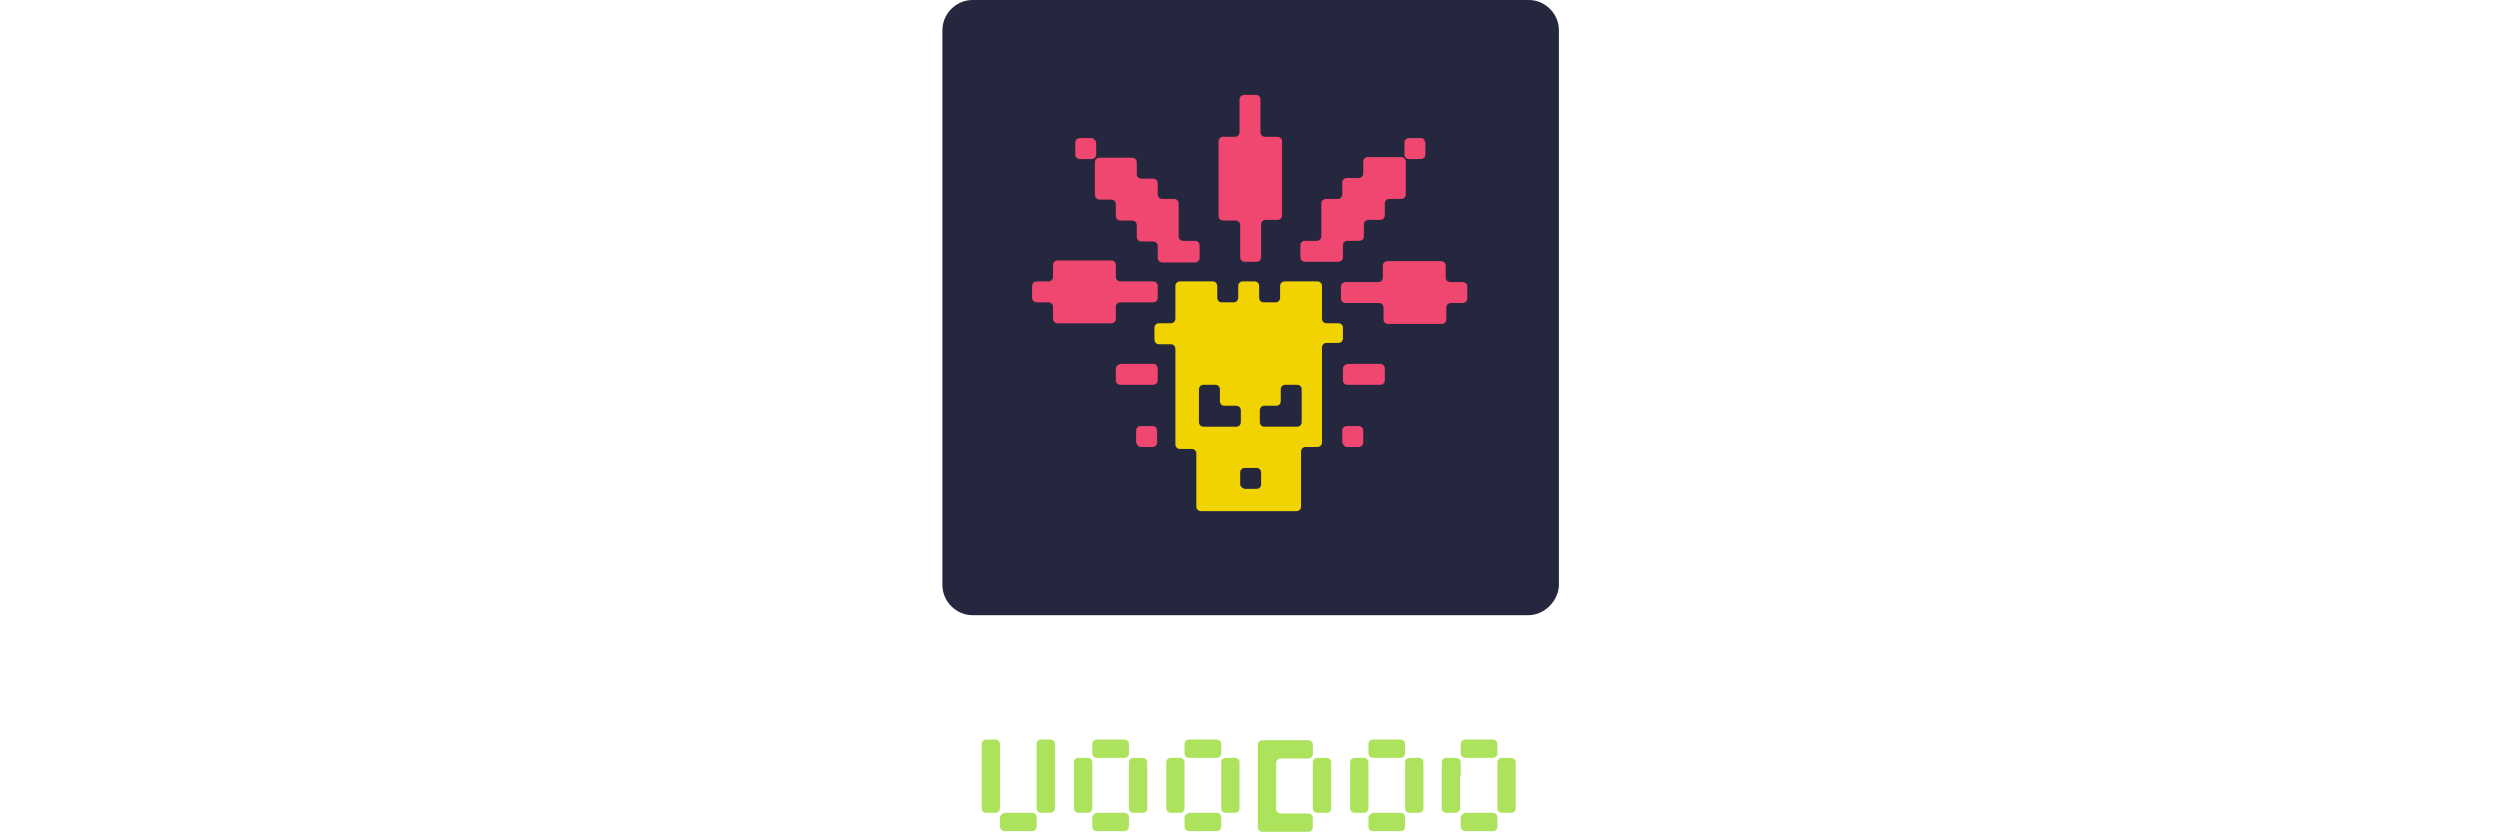 <?xml version="1.0" encoding="utf-8"?>
<!-- Generator: Adobe Illustrator 21.1.0, SVG Export Plug-In . SVG Version: 6.00 Build 0)  -->
<svg version="1.1" id="Layer_1" xmlns="http://www.w3.org/2000/svg" xmlns:xlink="http://www.w3.org/1999/xlink" x="0px" y="0px"
	 viewBox="0 0 382 128" style="enable-background:new 0 0 382 128;" xml:space="preserve">
<style type="text/css">
	.st0{fill:#ADE25D;}
	.st1{fill:#25273E;}
	.st2{fill:#F1D302;}
	.st3{fill:#EF476F;}
</style>
<g>
	<path class="st0" d="M152.8,118.6v-2.8v-2.1c0-0.4-0.3-0.7-0.7-0.7h-1.4c-0.4,0-0.7,0.3-0.7,0.7v2.1v2.8v2.8v2.1
		c0,0.4,0.3,0.7,0.7,0.7h1.4c0.4,0,0.7-0.3,0.7-0.7v-2.1V118.6z"/>
	<path class="st0" d="M158.4,115.8v2.8v2.8v2.1c0,0.4,0.3,0.7,0.7,0.7h1.4c0.4,0,0.7-0.3,0.7-0.7v-2.1v-2.8v-2.8v-2.1
		c0-0.4-0.3-0.7-0.7-0.7h-1.4c-0.4,0-0.7,0.3-0.7,0.7V115.8z"/>
	<path class="st0" d="M166.9,118.6v-2.1c0-0.4-0.3-0.7-0.7-0.7h-1.4c-0.4,0-0.7,0.3-0.7,0.7v2.1v2.8v2.1c0,0.4,0.3,0.7,0.7,0.7h1.4
		c0.4,0,0.7-0.3,0.7-0.7v-2.1V118.6z"/>
	<path class="st0" d="M166.9,124.9v1.4c0,0.4,0.3,0.7,0.7,0.7h2.1h2.1c0.4,0,0.7-0.3,0.7-0.7v-1.4c0-0.4-0.3-0.7-0.7-0.7h-2.1h-2.1
		C167.2,124.3,166.9,124.6,166.9,124.9z"/>
	<path class="st0" d="M152.8,124.9v1.4c0,0.4,0.3,0.7,0.7,0.7h2.1h2.1c0.4,0,0.7-0.3,0.7-0.7v-1.4c0-0.4-0.3-0.7-0.7-0.7h-2.1h-2.1
		C153.1,124.3,152.8,124.6,152.8,124.9z"/>
	<path class="st0" d="M172.5,118.6v2.8v2.1c0,0.4,0.3,0.7,0.7,0.7h1.4c0.4,0,0.7-0.3,0.7-0.7v-2.1v-2.8v-2.1c0-0.4-0.3-0.7-0.7-0.7
		h-1.4c-0.4,0-0.7,0.3-0.7,0.7V118.6z"/>
	<path class="st0" d="M172.5,115.1v-1.4c0-0.4-0.3-0.7-0.7-0.7h-2.1h-2.1c-0.4,0-0.7,0.3-0.7,0.7v1.4c0,0.4,0.3,0.7,0.7,0.7h2.1h2.1
		C172.2,115.8,172.5,115.5,172.5,115.1z"/>
	<path class="st0" d="M181,118.6v-2.1c0-0.4-0.3-0.7-0.7-0.7h-1.4c-0.4,0-0.7,0.3-0.7,0.7v2.1v2.8v2.1c0,0.4,0.3,0.7,0.7,0.7h1.4
		c0.4,0,0.7-0.3,0.7-0.7v-2.1V118.6z"/>
	<path class="st0" d="M181,124.9v1.4c0,0.4,0.3,0.7,0.7,0.7h2.1h2.1c0.4,0,0.7-0.3,0.7-0.7v-1.4c0-0.4-0.3-0.7-0.7-0.7h-2.1h-2.1
		C181.3,124.3,181,124.6,181,124.9z"/>
	<path class="st0" d="M186.6,118.6v2.8v2.1c0,0.4,0.3,0.7,0.7,0.7h1.4c0.4,0,0.7-0.3,0.7-0.7v-2.1v-2.8v-2.1c0-0.4-0.3-0.7-0.7-0.7
		h-1.4c-0.4,0-0.7,0.3-0.7,0.7V118.6z"/>
	<path class="st0" d="M186.6,115.1v-1.4c0-0.4-0.3-0.7-0.7-0.7h-2.1h-2.1c-0.4,0-0.7,0.3-0.7,0.7v1.4c0,0.4,0.3,0.7,0.7,0.7h2.1h2.1
		C186.3,115.8,186.6,115.5,186.6,115.1z"/>
	<path class="st0" d="M195.7,124.3c-0.4,0-0.7-0.3-0.7-0.7v-2.1v-2.8v-2.1c0-0.4,0.3-0.7,0.7-0.7h2.1h2.1c0.4,0,0.7-0.3,0.7-0.7
		v-1.4c0-0.4-0.3-0.7-0.7-0.7h-2.1H195h-2.1c-0.4,0-0.7,0.3-0.7,0.7v2.1v2.8v2.8v2.8v2.1c0,0.4,0.3,0.7,0.7,0.7h2.1h2.8h2.1
		c0.4,0,0.7-0.3,0.7-0.7v-1.4c0-0.4-0.3-0.7-0.7-0.7h-2.1H195.7z"/>
	<path class="st0" d="M200.6,118.6v2.8v2.1c0,0.4,0.3,0.7,0.7,0.7h1.4c0.4,0,0.7-0.3,0.7-0.7v-2.1v-2.8v-2.1c0-0.4-0.3-0.7-0.7-0.7
		h-1.4c-0.4,0-0.7,0.3-0.7,0.7V118.6z"/>
	<path class="st0" d="M209.1,118.6v-2.1c0-0.4-0.3-0.7-0.7-0.7H207c-0.4,0-0.7,0.3-0.7,0.7v2.1v2.8v2.1c0,0.4,0.3,0.7,0.7,0.7h1.4
		c0.4,0,0.7-0.3,0.7-0.7v-2.1V118.6z"/>
	<path class="st0" d="M209.1,124.9v1.4c0,0.4,0.3,0.7,0.7,0.7h2.1h2.1c0.4,0,0.7-0.3,0.7-0.7v-1.4c0-0.4-0.3-0.7-0.7-0.7h-2.1h-2.1
		C209.4,124.3,209.1,124.6,209.1,124.9z"/>
	<path class="st0" d="M214.7,118.6v2.8v2.1c0,0.4,0.3,0.7,0.7,0.7h1.4c0.4,0,0.7-0.3,0.7-0.7v-2.1v-2.8v-2.1c0-0.4-0.3-0.7-0.7-0.7
		h-1.4c-0.4,0-0.7,0.3-0.7,0.7V118.6z"/>
	<path class="st0" d="M214.7,115.1v-1.4c0-0.4-0.3-0.7-0.7-0.7h-2.1h-2.1c-0.4,0-0.7,0.3-0.7,0.7v1.4c0,0.4,0.3,0.7,0.7,0.7h2.1h2.1
		C214.4,115.8,214.7,115.5,214.7,115.1z"/>
	<path class="st0" d="M223.2,118.6v-2.1c0-0.4-0.3-0.7-0.7-0.7H221c-0.4,0-0.7,0.3-0.7,0.7v2.1v2.8v2.1c0,0.4,0.3,0.7,0.7,0.7h1.4
		c0.4,0,0.7-0.3,0.7-0.7v-2.1V118.6z"/>
	<path class="st0" d="M223.2,124.9v1.4c0,0.4,0.3,0.7,0.7,0.7h2.1h2.1c0.4,0,0.7-0.3,0.7-0.7v-1.4c0-0.4-0.3-0.7-0.7-0.7H226h-2.1
		C223.5,124.3,223.2,124.6,223.2,124.9z"/>
	<path class="st0" d="M229.5,115.8c-0.4,0-0.7,0.3-0.7,0.7v2.1v2.8v2.1c0,0.4,0.3,0.7,0.7,0.7h1.4c0.4,0,0.7-0.3,0.7-0.7v-2.1v-2.8
		v-2.1c0-0.4-0.3-0.7-0.7-0.7H229.5z"/>
	<path class="st0" d="M228.8,115.1v-1.4c0-0.4-0.3-0.7-0.7-0.7H226h-2.1c-0.4,0-0.7,0.3-0.7,0.7v1.4c0,0.4,0.3,0.7,0.7,0.7h2.1h2.1
		C228.5,115.8,228.8,115.5,228.8,115.1z"/>
</g>
<g id="Layer_2">
	<path class="st1" d="M233.5,94h-84.9c-2.5,0-4.6-2.1-4.6-4.6V4.6c0-2.5,2.1-4.6,4.6-4.6h85c2.5,0,4.6,2.1,4.6,4.6v85
		C238,91.9,236,94,233.5,94z"/>
</g>
<g id="Layer_1_1_">
	<g>
		<path class="st2" d="M204.5,49.4h-1.8c-0.4,0-0.7-0.3-0.7-0.7v-2.5v-2.5c0-0.4-0.3-0.7-0.7-0.7h-2.5h-2.5c-0.4,0-0.7,0.3-0.7,0.7
			v1.8c0,0.4-0.3,0.7-0.7,0.7h-1.8c-0.4,0-0.7-0.3-0.7-0.7v-1.8c0-0.4-0.3-0.7-0.7-0.7h-1.8c-0.4,0-0.7,0.3-0.7,0.7v1.8
			c0,0.4-0.3,0.7-0.7,0.7h-1.8c-0.4,0-0.7-0.3-0.7-0.7v-1.8c0-0.4-0.3-0.7-0.7-0.7h-2.5h-2.5c-0.4,0-0.7,0.3-0.7,0.7v2.5v2.5
			c0,0.4-0.3,0.7-0.7,0.7h-1.8c-0.4,0-0.7,0.3-0.7,0.7v1.8c0,0.4,0.3,0.7,0.7,0.7h1.8c0.4,0,0.7,0.3,0.7,0.7v2.5v3.2v3.2v3.2v2.5
			c0,0.4,0.3,0.7,0.7,0.7h1.8c0.4,0,0.7,0.3,0.7,0.7v2.5v3.2v2.4c0,0.4,0.3,0.7,0.7,0.7h2.5h3.2h3.2h3.2h2.5c0.4,0,0.7-0.3,0.7-0.7
			v-2.5v-3.2V69c0-0.4,0.3-0.7,0.7-0.7h1.8c0.4,0,0.7-0.3,0.7-0.7v-2.5V62v-3.2v-3.2v-2.5c0-0.4,0.3-0.7,0.7-0.7h1.8
			c0.4,0,0.7-0.3,0.7-0.7V50C205.2,49.7,204.9,49.4,204.5,49.4z M183.2,62v-2.5c0-0.4,0.3-0.7,0.7-0.7h1.8c0.4,0,0.7,0.3,0.7,0.7
			v1.8c0,0.4,0.3,0.7,0.7,0.7h1.8c0.4,0,0.7,0.3,0.7,0.7v1.8c0,0.4-0.3,0.7-0.7,0.7h-2.5h-2.5c-0.4,0-0.7-0.3-0.7-0.7
			C183.2,64.5,183.2,62,183.2,62z M189.5,74v-1.8c0-0.4,0.3-0.7,0.7-0.7h1.8c0.4,0,0.7,0.3,0.7,0.7V74c0,0.4-0.3,0.7-0.7,0.7h-1.8
			C189.8,74.6,189.5,74.3,189.5,74z M198.9,62v2.5c0,0.4-0.3,0.7-0.7,0.7h-2.5h-2.5c-0.4,0-0.7-0.3-0.7-0.7v-1.8
			c0-0.4,0.3-0.7,0.7-0.7h1.8c0.4,0,0.7-0.3,0.7-0.7v-1.8c0-0.4,0.3-0.7,0.7-0.7h1.8c0.4,0,0.7,0.3,0.7,0.7
			C198.9,59.5,198.9,62,198.9,62z"/>
		<path class="st3" d="M189.5,36.8v2.5c0,0.4,0.3,0.7,0.7,0.7h1.8c0.4,0,0.7-0.3,0.7-0.7v-2.5v-2.5c0-0.4,0.3-0.7,0.7-0.7h1.8
			c0.4,0,0.7-0.3,0.7-0.7v-2.5v-3.2v-3.1v-2.5c0-0.4-0.3-0.7-0.7-0.7h-1.9c-0.4,0-0.7-0.3-0.7-0.7v-2.5v-2.5c0-0.4-0.3-0.7-0.7-0.7
			h-1.8c-0.4,0-0.7,0.3-0.7,0.7v2.5v2.5c0,0.4-0.3,0.7-0.7,0.7h-1.8c-0.4,0-0.7,0.3-0.7,0.7v2.5v3.2v3.2V33c0,0.4,0.3,0.7,0.7,0.7
			h1.9c0.4,0,0.7,0.3,0.7,0.7V36.8z"/>
		<path class="st3" d="M217.2,21.1h-1.9c-0.4,0-0.7,0.3-0.7,0.7v1.8c0,0.4,0.3,0.7,0.7,0.7h1.8c0.4,0,0.7-0.3,0.7-0.7v-1.8
			C217.7,21.4,217.5,21.1,217.2,21.1z"/>
		<path class="st3" d="M205.2,39.4v-1.9c0-0.4,0.3-0.7,0.7-0.7h1.8c0.4,0,0.7-0.3,0.7-0.7v-1.8c0-0.4,0.3-0.7,0.7-0.7h1.8
			c0.4,0,0.7-0.3,0.7-0.7v-1.8c0-0.4,0.3-0.7,0.7-0.7h1.8c0.4,0,0.7-0.3,0.7-0.7v-2.5v-2.5c0-0.4-0.3-0.7-0.7-0.7h-2.5H209
			c-0.4,0-0.7,0.3-0.7,0.7v1.8c0,0.4-0.3,0.7-0.7,0.7h-1.8c-0.4,0-0.7,0.3-0.7,0.7v1.8c0,0.4-0.3,0.7-0.7,0.7h-1.8
			c-0.4,0-0.7,0.3-0.7,0.7v2.5v2.5c0,0.4-0.3,0.7-0.7,0.7h-1.8c-0.4,0-0.7,0.3-0.7,0.7v1.8c0,0.4,0.3,0.7,0.7,0.7h2.5h2.5
			C204.9,40,205.2,39.7,205.2,39.4z"/>
		<path class="st3" d="M168,30.5h1.8c0.4,0,0.7,0.3,0.7,0.7V33c0,0.4,0.3,0.7,0.7,0.7h1.8c0.4,0,0.7,0.3,0.7,0.7v1.8
			c0,0.4,0.3,0.7,0.7,0.7h1.8c0.4,0,0.7,0.3,0.7,0.7v1.8c0,0.4,0.3,0.7,0.7,0.7h2.5h2.5c0.4,0,0.7-0.3,0.7-0.7v-1.9
			c0-0.4-0.3-0.7-0.7-0.7h-1.8c-0.4,0-0.7-0.3-0.7-0.7v-2.5v-2.5c0-0.4-0.3-0.7-0.7-0.7h-1.8c-0.4,0-0.7-0.3-0.7-0.7V28
			c0-0.4-0.3-0.7-0.7-0.7h-1.8c-0.4,0-0.7-0.3-0.7-0.7v-1.8c0-0.4-0.3-0.7-0.7-0.7h-2.5H168c-0.4,0-0.7,0.3-0.7,0.7v2.5v2.5
			C167.4,30.3,167.7,30.5,168,30.5z"/>
		<path class="st3" d="M166.8,21.1h-1.8c-0.4,0-0.7,0.3-0.7,0.7v1.8c0,0.4,0.3,0.7,0.7,0.7h1.8c0.4,0,0.7-0.3,0.7-0.7v-1.8
			C167.4,21.4,167.1,21.1,166.8,21.1z"/>
		<path class="st3" d="M220.9,42.4v-1.8c0-0.4-0.3-0.7-0.7-0.7h-2.5h-3.2h-2.5c-0.4,0-0.7,0.3-0.7,0.7v1.8c0,0.4-0.3,0.7-0.7,0.7
			h-2.5h-2.5c-0.4,0-0.7,0.3-0.7,0.7v1.8c0,0.4,0.3,0.7,0.7,0.7h2.5h2.6c0.4,0,0.7,0.3,0.7,0.7v1.8c0,0.4,0.3,0.7,0.7,0.7h2.5h3.2
			h2.5c0.4,0,0.7-0.3,0.7-0.7v-1.8c0-0.4,0.3-0.7,0.7-0.7h1.8c0.4,0,0.7-0.3,0.7-0.7v-1.8c0-0.4-0.3-0.7-0.7-0.7h-1.8
			C221.2,43.1,220.9,42.8,220.9,42.4z"/>
		<path class="st3" d="M170.5,56.3v1.8c0,0.4,0.3,0.7,0.7,0.7h2.5h2.5c0.4,0,0.7-0.3,0.7-0.7v-1.8c0-0.4-0.3-0.7-0.7-0.7h-2.5h-2.5
			C170.8,55.7,170.5,56,170.5,56.3z"/>
		<path class="st3" d="M205.2,56.3v1.8c0,0.4,0.3,0.7,0.7,0.7h2.5h2.5c0.4,0,0.7-0.3,0.7-0.7v-1.8c0-0.4-0.3-0.7-0.7-0.7h-2.5h-2.5
			C205.5,55.7,205.2,56,205.2,56.3z"/>
		<path class="st3" d="M174.3,68.3h1.8c0.4,0,0.7-0.3,0.7-0.7v-1.8c0-0.4-0.3-0.7-0.7-0.7h-1.8c-0.4,0-0.7,0.3-0.7,0.7v1.8
			C173.7,68,174,68.3,174.3,68.3z"/>
		<path class="st3" d="M205.8,68.3h1.8c0.4,0,0.7-0.3,0.7-0.7v-1.8c0-0.4-0.3-0.7-0.7-0.7h-1.8c-0.4,0-0.7,0.3-0.7,0.7v1.8
			C205.2,68,205.5,68.3,205.8,68.3z"/>
		<path class="st3" d="M170.5,46.9c0-0.4,0.3-0.7,0.7-0.7h2.5h2.5c0.4,0,0.7-0.3,0.7-0.7v-1.8c0-0.4-0.3-0.7-0.7-0.7h-2.5h-2.5
			c-0.4,0-0.7-0.3-0.7-0.7v-1.8c0-0.4-0.3-0.7-0.7-0.7h-2.5h-3.2h-2.5c-0.4,0-0.7,0.3-0.7,0.7v1.8c0,0.4-0.3,0.7-0.7,0.7h-1.8
			c-0.4,0-0.7,0.3-0.7,0.7v1.8c0,0.4,0.3,0.7,0.7,0.7h1.8c0.4,0,0.7,0.3,0.7,0.7v1.8c0,0.4,0.3,0.7,0.7,0.7h2.5h3.2h2.5
			c0.4,0,0.7-0.3,0.7-0.7V46.9z"/>
	</g>
</g>
</svg>
